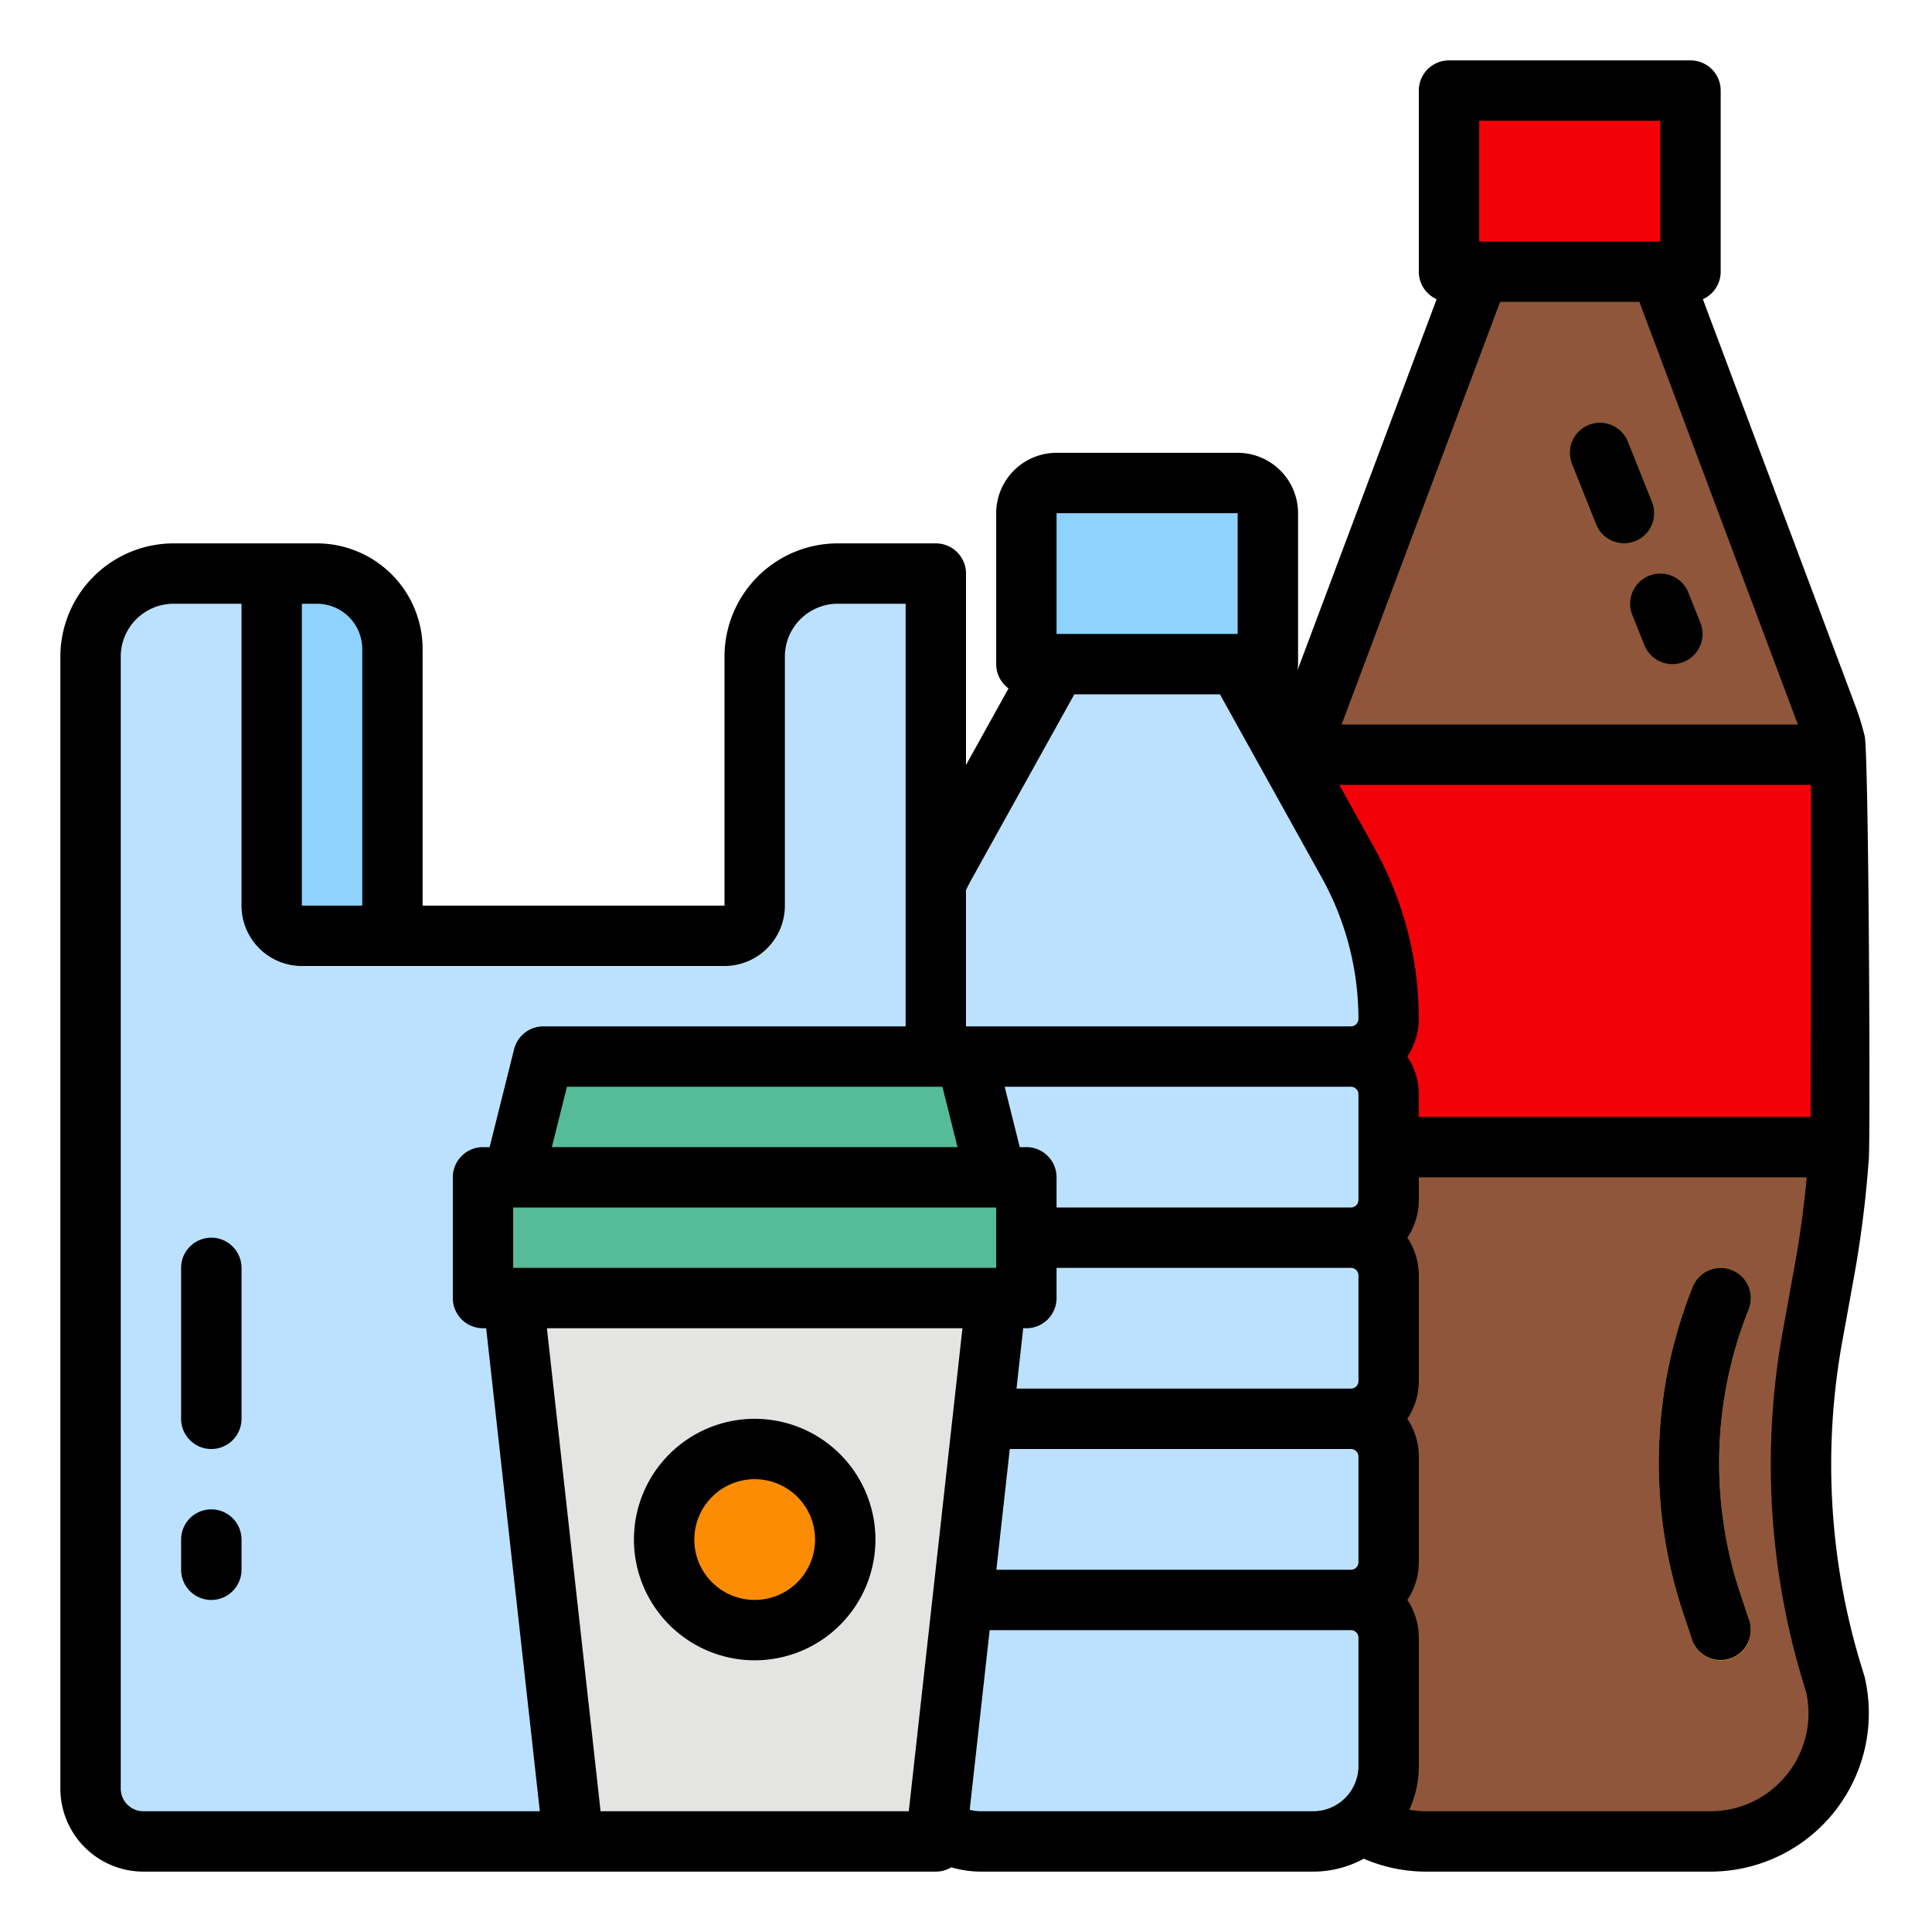 <svg height="512" viewBox="0 0 512 512" width="512" xmlns="http://www.w3.org/2000/svg">
<g id="filled_outline" data-name="filled outline"><path d="m200 174v66a8 8 0 0 1 -8 8h-112a8 8 0 0 1 -8-8v-88h-26a22 22 0 0 0 -22 22v300a14 14 0 0 0 14 14h196a14 14 0 0 0 14-14v-322h-26a22 22 0 0 0 -22 22z" fill="#bce1ff"/>
<path d="m72 152h12a20 20 0 0 1 20 20v76a0 0 0 0 1 0 0h-24a8 8 0 0 1 -8-8v-88a0 0 0 0 1 0 0z" fill="#8ed2ff"/><path d="m240 152h8v128h-8z" fill="#8ed2ff"/><path d="m453.26 488h-75.2a34 34 0 0 1 -33.246-41.124l3.131-11.312a189.879 189.879 0 0 0 3.192-87.888l-1.637-8.186a283.156 283.156 0 0 1 -5.5-55.525v-73.448a58 58 0 0 1 3.693-20.365l44.307-118.152h48l44.307 118.152a58 58 0 0 1 3.693 20.365v75.954a283.058 283.058 0 0 1 -4.567 50.646l-3.105 17.083a189.882 189.882 0 0 0 5.473 90.26l.589 1.9a34 34 0 0 1 -33.13 41.64z" fill="#8f563b"/>
<path d="m344 200h144v104h-144z" fill="#f40009"/><path d="m384 24h64v48h-64z" fill="#F40009"/>
<path d="m456 440a8 8 0 0 1 -7.588-5.472l-2.377-7.13a125.762 125.762 0 0 1 2.538-86.371 8 8 0 0 1 14.856 5.942 109.741 109.741 0 0 0 -2.215 75.37l2.376 7.129a8.006 8.006 0 0 1 -7.59 10.532z" fill="#f9e000"/><path d="m443.2 176a8 8 0 0 1 -7.431-5.031l-3.2-8a8 8 0 1 1 14.856-5.942l3.2 8a8 8 0 0 1 -7.425 10.973z" fill="#a86545"/>
<path d="m430.4 144a8 8 0 0 1 -7.43-5.031l-6.4-16a8 8 0 1 1 14.856-5.942l6.4 16a8 8 0 0 1 -7.426 10.973z" fill="#f9e000"/><path d="m56 384a8 8 0 0 1 -8-8v-40a8 8 0 0 1 16 0v40a8 8 0 0 1 -8 8z" fill="#8ed2ff"/><path d="m56 424a8 8 0 0 1 -8-8v-8a8 8 0 0 1 16 0v8a8 8 0 0 1 -8 8z" fill="#8ed2ff"/>
<path d="m328 176h-48l-29.316 52.769a84.9 84.9 0 0 0 -10.684 41.231 10 10 0 0 0 10 10h108a10 10 0 0 0 10-10 84.9 84.9 0 0 0 -10.684-41.231z" fill="#bce1ff"/><path d="m367.8 272a10.017 10.017 0 0 1 -9.8 8h-108a10.01 10.01 0 0 1 -9.8-8z" fill="#bce1ff"/><path d="m280 128h48a8 8 0 0 1 8 8v40a0 0 0 0 1 0 0h-64a0 0 0 0 1 0 0v-40a8 8 0 0 1 8-8z" fill="#8ed2ff"/>
<g fill="#bce1ff"><rect height="48" rx="10" width="128" x="240" y="376"/><rect height="48" rx="10" width="128" x="240" y="328"/><rect height="48" rx="10" width="128" x="240" y="280"/>
<path d="m348 488h-88a20 20 0 0 1 -20-20v-34a10 10 0 0 1 10-10h108a10 10 0 0 1 10 10v34a20 20 0 0 1 -20 20z"/></g>
<path d="m367.8 272a10.017 10.017 0 0 1 -9.8 8h-108a10.01 10.01 0 0 1 -9.8-8z" fill="#8ed2ff"/><path d="m367.6 320a10.017 10.017 0 0 1 -9.8 8h-108a10.01 10.01 0 0 1 -9.8-8z" fill="#8ed2ff"/><path d="m368 368a10.017 10.017 0 0 1 -9.8 8h-108a10.01 10.01 0 0 1 -9.8-8z" fill="#8ed2ff"/>
<path d="m368 416a10.017 10.017 0 0 1 -9.8 8h-108a10.01 10.01 0 0 1 -9.8-8z" fill="#8ed2ff"/><path d="m272 168h64v8h-64z" fill="#85c4ee"/><path d="m248 488h-96l-16-144h128z" fill="#e4e4e2"/><path d="m136 312 8-32h112l8 32z" fill="#56BB98"/><circle cx="200" cy="408" fill="#fc8c03" r="24"/><path d="m128 312h144v32h-144z" fill="#56BB98"/><path d="m200 440a32 32 0 1 0 -32-32 32.036 32.036 0 0 0 32 32zm0-48a16 16 0 1 1 -16 16 16.019 16.019 0 0 1 16-16z"/><path d="m491.8 187.343-40.521-108.051a8 8 0 0 0 4.721-7.292v-48a8 8 0 0 0 -8-8h-64a8 8 0 0 0 -8 8v48a8 8 0 0 0 4.721 7.292l-36.914 98.44a8.043 8.043 0 0 0 .193-1.732v-40a16.019 16.019 0 0 0 -16-16h-48a16.019 16.019 0 0 0 -16 16v40a7.979 7.979 0 0 0 3.27 6.441l-11.27 20.286v-50.727a8 8 0 0 0 -8-8h-26a30.034 30.034 0 0 0 -30 30v66h-80v-68a28.032 28.032 0 0 0 -28-28h-38a30.034 30.034 0 0 0 -30 30v300a22.025 22.025 0 0 0 22 22h210a7.97 7.97 0 0 0 4.114-1.142 28.029 28.029 0 0 0 7.886 1.142h88a27.828 27.828 0 0 0 13.41-3.427 41.625 41.625 0 0 0 16.648 3.427h75.2a42 42 0 0 0 40.925-51.444c-.045-.193-.1-.384-.155-.573l-.589-1.895a182.617 182.617 0 0 1 -5.239-86.458l3.1-17.081a291.736 291.736 0 0 0 3.928-31.145c.487-1.034.049-111.184-1.138-112.58a66 66 0 0 0 -2.29-7.481zm-99.8-155.343h48v32h-48zm5.544 48h36.912l42 112h-120.912zm-117.544 56h48v32h-48zm-30.246 152 4 16h-107.508l4-16zm14.246 32v16h-128v-16zm-184-160h4a12.013 12.013 0 0 1 12 12v68h-16zm-42 320a6.006 6.006 0 0 1 -6-6v-300a14.015 14.015 0 0 1 14-14h18v80a16.019 16.019 0 0 0 16 16h112a16.019 16.019 0 0 0 16-16v-66a14.015 14.015 0 0 1 14-14h18v112h-96a8 8 0 0 0 -7.761 6.06l-6.485 25.94h-1.754a8 8 0 0 0 -8 8v32a8 8 0 0 0 8 8h.84l14.222 128zm202.84 0h-81.68l-14.222-128h110.124zm119.16-12a12.013 12.013 0 0 1 -12 12h-88a12.026 12.026 0 0 1 -3.018-.395l5.289-47.605h95.729a2 2 0 0 1 2 2zm0-54a2 2 0 0 1 -2 2h-93.951l3.556-32h90.395a2 2 0 0 1 2 2zm0-48a2 2 0 0 1 -2 2h-88.617l1.777-16h.84a8 8 0 0 0 8-8v-8h78a2 2 0 0 1 2 2zm0-48a2 2 0 0 1 -2 2h-78v-8a8 8 0 0 0 -8-8h-1.754l-4-16h91.754a2 2 0 0 1 2 2zm-2-46h-102v-36.135c.537-1.084 1.093-2.16 1.677-3.211l27.03-48.654h38.586l27.03 48.654a77.086 77.086 0 0 1 9.677 37.346 2 2 0 0 1 -2 2zm115.607 198.186a25.864 25.864 0 0 1 -20.347 9.814h-75.2a26.463 26.463 0 0 1 -4.585-.4 27.823 27.823 0 0 0 2.525-11.6v-34a17.894 17.894 0 0 0 -3.044-10 17.894 17.894 0 0 0 3.044-10v-28a17.894 17.894 0 0 0 -3.044-10 17.894 17.894 0 0 0 3.044-10v-28a17.894 17.894 0 0 0 -3.044-10 17.894 17.894 0 0 0 3.044-10v-6h102.8c-.74 7.946-1.817 15.859-3.24 23.687l-3.105 17.081a198.679 198.679 0 0 0 5.7 94.063l.5 1.594a25.861 25.861 0 0 1 -5.048 21.761zm6.21-174.186h-103.817v-6a17.894 17.894 0 0 0 -3.044-10 17.894 17.894 0 0 0 3.044-10 93.124 93.124 0 0 0 -11.691-45.117l-9.38-16.883h125c.045.837-.002 84.822-.112 88z"/>
<path d="m56 328a8 8 0 0 0 -8 8v40a8 8 0 0 0 16 0v-40a8 8 0 0 0 -8-8z"/>
<path d="m56 400a8 8 0 0 0 -8 8v8a8 8 0 0 0 16 0v-8a8 8 0 0 0 -8-8z"/>
<path d="m458.971 336.572a8 8 0 0 0 -10.4 4.457 125.762 125.762 0 0 0 -2.538 86.371l2.377 7.13a8 8 0 0 0 15.178-5.06l-2.376-7.129a109.741 109.741 0 0 1 2.215-75.37 8 8 0 0 0 -4.456-10.399z"/><path d="m450.628 165.029-3.2-8a8 8 0 1 0 -14.856 5.942l3.2 8a8 8 0 0 0 14.856-5.942z"/><path d="m437.828 133.029-6.4-16a8 8 0 1 0 -14.856 5.942l6.4 16a8 8 0 0 0 14.856-5.942z"/></g></svg>